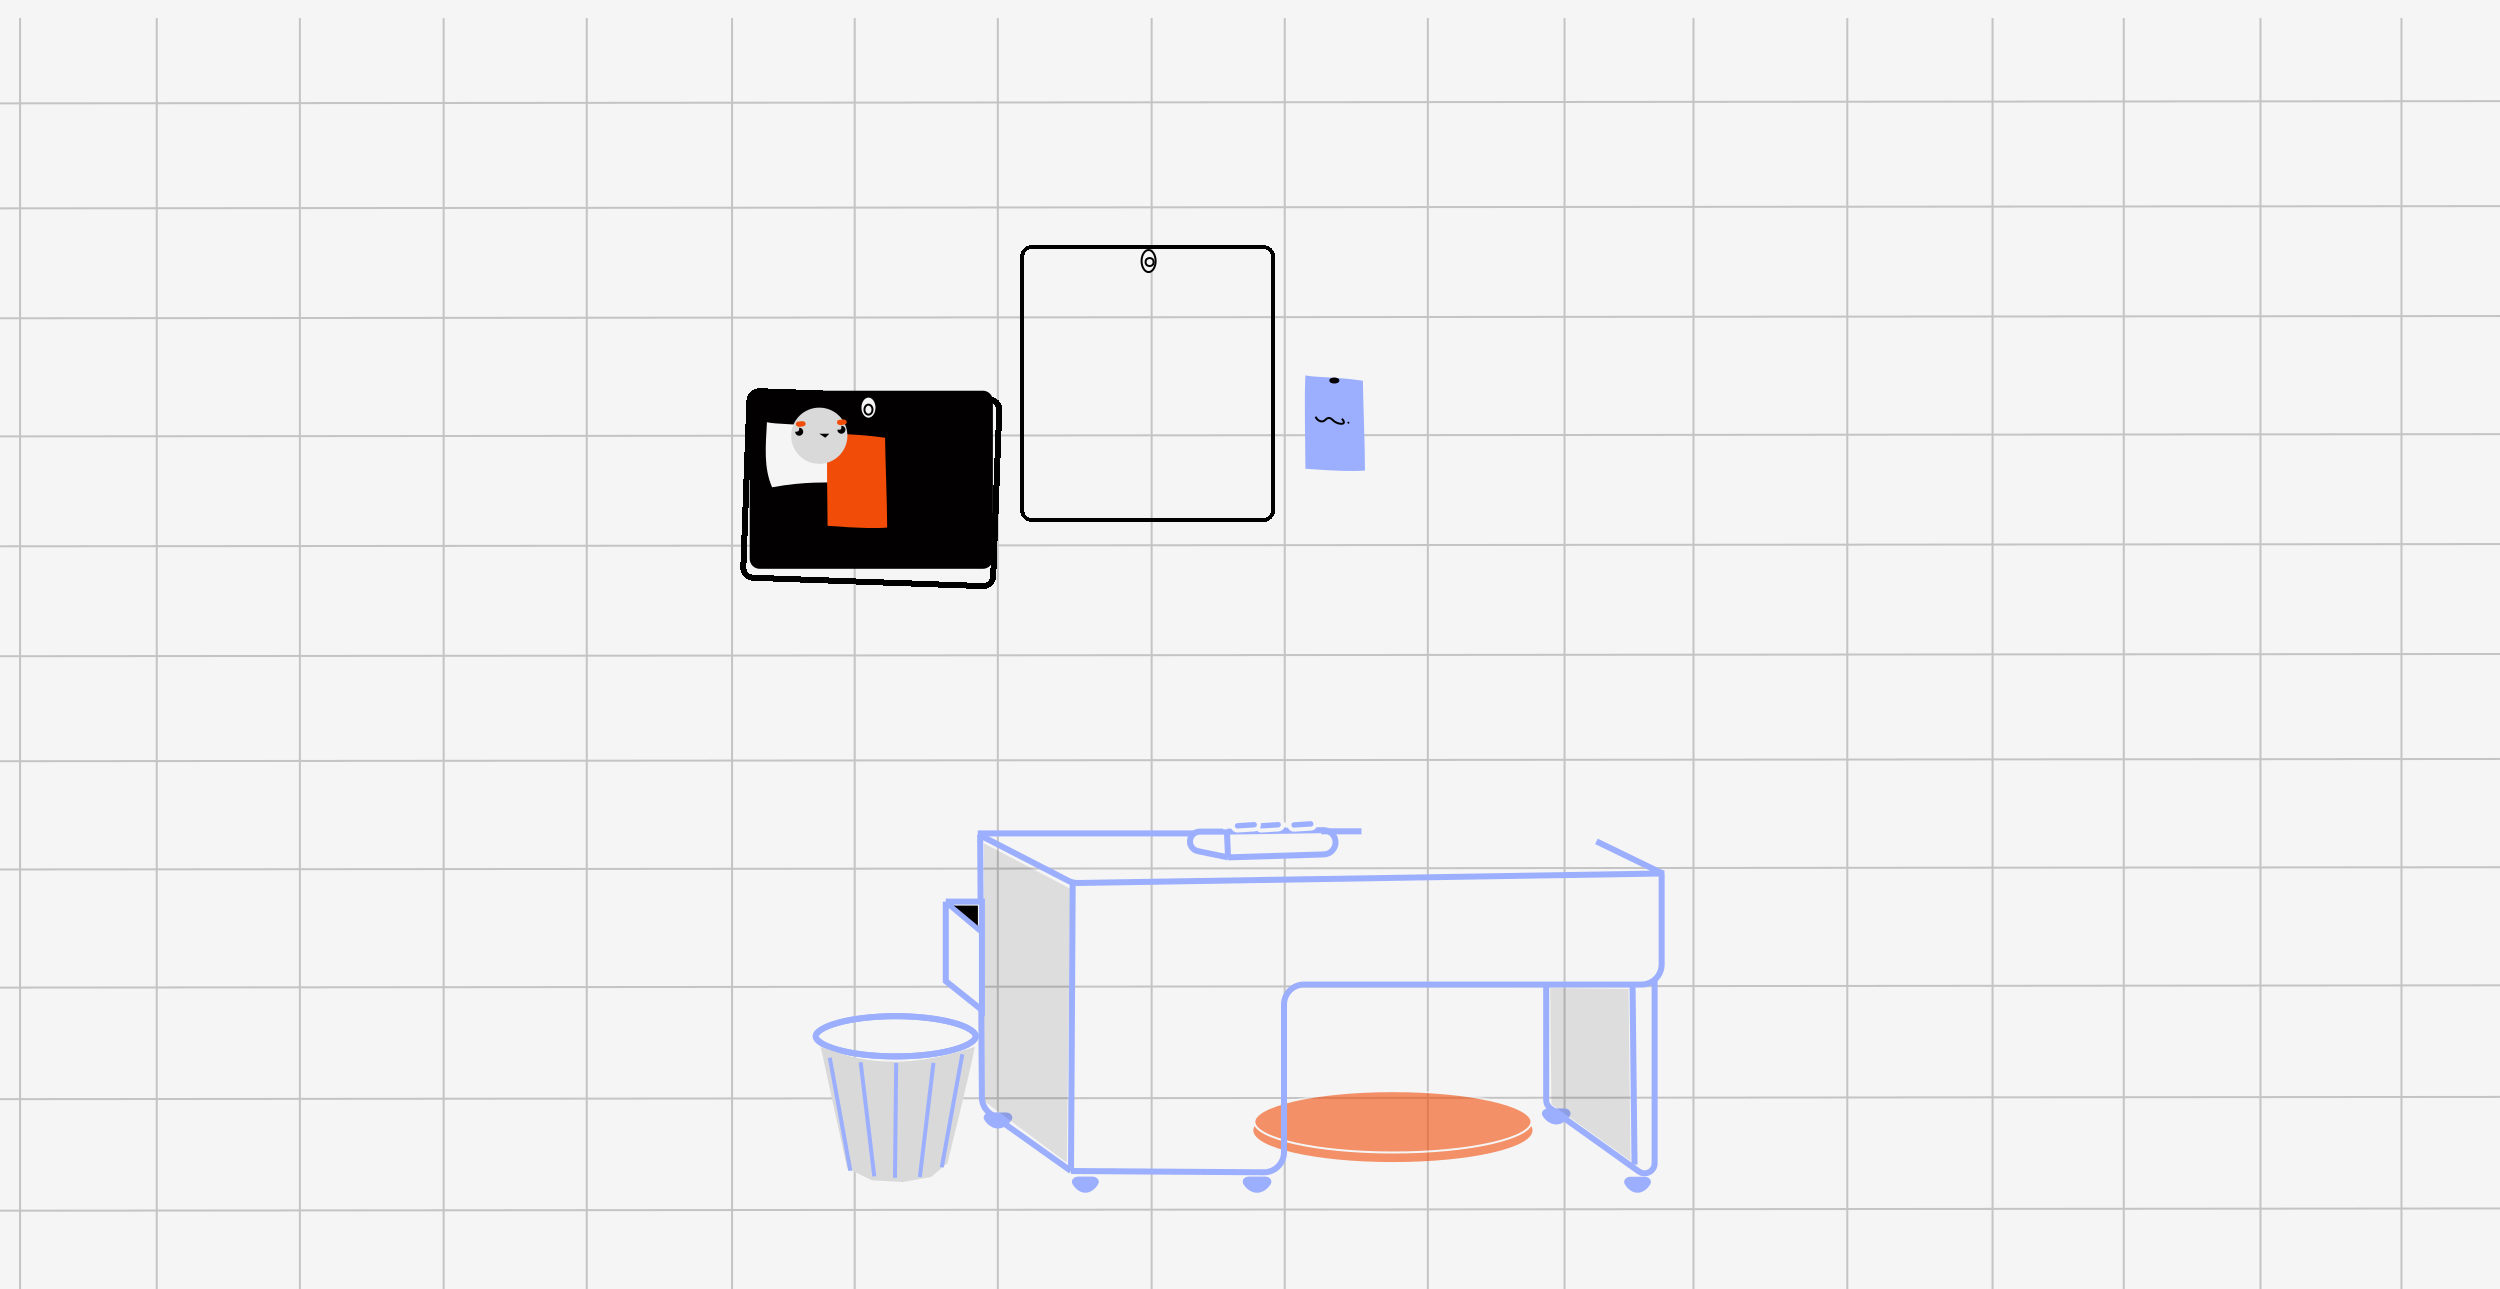 <svg width="1245" height="642" viewBox="0 0 1245 642" fill="none" xmlns="http://www.w3.org/2000/svg">
<g clip-path="url(#clip0_174_731)">
<rect width="1245" height="642" fill="#F5F5F5"/>
<path opacity="0.2" d="M9.983 9V862.083M78.068 9V862.083M149.344 9V862.083M220.939 9V862.083M292.215 9V862.083M364.555 9V862.083M425.64 9V862.083M496.916 9V862.083M573.512 9V862.083M639.788 9V862.083M711.064 9V862.083M779.149 9V862.083M843.361 9V862.083M919.957 9V862.083M992.297 9V862.083M1057.64 9V862.083M1125.72 9V862.083M1195.93 9V862.083M1267.53 9V862.083M1339.87 9V862.083M1453.88 50.177L-49.025 51.529M1454.16 102.461L-48.745 103.814M1454.45 157.196L-48.453 158.549M1454.76 216.016L-48.138 217.369M1455.06 270.752L-47.846 272.104M1455.35 325.487L-47.553 326.839M1455.63 377.771L-47.274 379.124M1455.92 431.69L-46.986 433.042M1456.23 490.51L-46.672 491.862M1456.53 546.062L-46.375 547.414M1456.82 601.614L-46.078 602.966M1457.1 653.898L-45.799 655.251M1457.39 707.817L-45.51 709.169M1457.71 766.637L-45.196 767.989M1458 822.189L-44.9 823.541" stroke="#020001"/>
<g opacity="0.6">
<ellipse cx="693.675" cy="562.933" rx="69.511" ry="15.779" fill="#F14D08"/>
<path d="M762.686 558.669C762.686 559.599 762.273 560.548 761.402 561.514C760.529 562.483 759.218 563.441 757.487 564.37C754.027 566.227 748.987 567.915 742.716 569.339C730.183 572.184 712.844 573.948 693.675 573.948C674.506 573.948 657.167 572.184 644.634 569.339C638.363 567.915 633.323 566.227 629.863 564.37C628.132 563.441 626.821 562.483 625.947 561.514C625.076 560.548 624.664 559.599 624.664 558.669C624.664 557.739 625.076 556.79 625.947 555.824C626.821 554.855 628.132 553.897 629.863 552.968C633.323 551.111 638.363 549.423 644.634 547.999C657.167 545.154 674.506 543.39 693.675 543.39C712.844 543.39 730.183 545.154 742.716 547.999C748.987 549.423 754.027 551.111 757.487 552.968C759.218 553.897 760.529 554.855 761.402 555.824C762.273 556.79 762.686 557.739 762.686 558.669Z" fill="#F14D08" stroke="#F5F5F5"/>
</g>
<g filter="url(#filter0_d_174_731)">
<path d="M509 250V124C509 121.239 511.239 119 514 119H629C631.761 119 634 121.239 634 124V250C634 252.761 631.761 255 629 255H514C511.239 255 509 252.761 509 250Z" stroke="black" stroke-width="2" shape-rendering="crispEdges"/>
</g>
<path d="M545.404 588.576C544.349 589.698 542.583 590.5 540.5 590.5C538.417 590.5 536.651 589.698 535.596 588.576C535.511 588.486 535.474 588.42 535.459 588.385C535.445 588.352 535.444 588.335 535.444 588.327C535.443 588.317 535.444 588.243 535.545 588.112C535.769 587.821 536.31 587.5 537 587.5H544C544.69 587.5 545.231 587.821 545.455 588.112C545.556 588.243 545.557 588.317 545.556 588.327C545.556 588.335 545.555 588.352 545.541 588.385C545.526 588.42 545.489 588.486 545.404 588.576Z" fill="#9CAFFE" stroke="#9CAFFE" stroke-width="3"/>
<path d="M545.537 589.018C544.348 591.038 542.42 592.5 540.5 592.5C538.58 592.5 536.652 591.038 535.463 589.018C535.329 588.79 535.313 588.627 535.323 588.52C535.334 588.406 535.382 588.268 535.503 588.118C535.759 587.802 536.298 587.5 537 587.5H544C544.702 587.5 545.241 587.802 545.497 588.118C545.618 588.268 545.666 588.406 545.677 588.52C545.687 588.627 545.671 588.79 545.537 589.018Z" fill="#9CAFFE" stroke="#9CAFFE" stroke-width="3"/>
<path d="M502.494 556.96C501.241 558.971 499.153 560.5 497 560.5C494.847 560.5 492.759 558.971 491.506 556.96C491.367 556.737 491.351 556.581 491.358 556.485C491.365 556.382 491.407 556.254 491.522 556.109C491.767 555.803 492.297 555.5 493 555.5H501C501.703 555.5 502.233 555.803 502.478 556.109C502.593 556.254 502.635 556.382 502.642 556.485C502.649 556.581 502.633 556.737 502.494 556.96Z" fill="#9CAFFE" stroke="#9CAFFE" stroke-width="3"/>
<path d="M780.494 554.96C779.241 556.971 777.153 558.5 775 558.5C772.847 558.5 770.759 556.971 769.506 554.96C769.367 554.737 769.351 554.581 769.358 554.485C769.365 554.382 769.407 554.254 769.522 554.109C769.767 553.803 770.297 553.5 771 553.5H779C779.703 553.5 780.233 553.803 780.478 554.109C780.593 554.254 780.635 554.382 780.642 554.485C780.649 554.581 780.633 554.737 780.494 554.96Z" fill="#9CAFFE" stroke="#9CAFFE" stroke-width="3"/>
<path d="M631.365 588.514C630.229 589.664 628.296 590.5 626 590.5C623.704 590.5 621.771 589.664 620.635 588.514C620.547 588.425 620.51 588.361 620.495 588.329C620.482 588.3 620.481 588.287 620.481 588.284L620.481 588.284C620.481 588.281 620.481 588.268 620.49 588.239C620.501 588.209 620.523 588.161 620.57 588.099C620.78 587.821 621.31 587.5 622 587.5H630C630.69 587.5 631.22 587.821 631.43 588.099C631.477 588.161 631.499 588.209 631.51 588.239C631.519 588.268 631.519 588.281 631.519 588.284L631.519 588.284C631.519 588.287 631.518 588.3 631.505 588.329C631.49 588.361 631.453 588.425 631.365 588.514Z" fill="#9CAFFE" stroke="#9CAFFE" stroke-width="3"/>
<path d="M631.494 588.96C630.241 590.971 628.153 592.5 626 592.5C623.847 592.5 621.759 590.971 620.506 588.96C620.367 588.737 620.351 588.581 620.358 588.485C620.365 588.382 620.407 588.254 620.522 588.109C620.767 587.803 621.297 587.5 622 587.5H630C630.703 587.5 631.233 587.803 631.478 588.109C631.593 588.254 631.635 588.382 631.642 588.485C631.649 588.581 631.633 588.737 631.494 588.96Z" fill="#9CAFFE" stroke="#9CAFFE" stroke-width="3"/>
<path d="M820.537 589.018C819.348 591.038 817.42 592.5 815.5 592.5C813.58 592.5 811.652 591.038 810.463 589.018C810.329 588.79 810.313 588.627 810.323 588.52C810.334 588.406 810.382 588.268 810.503 588.118C810.759 587.802 811.298 587.5 812 587.5H819C819.702 587.5 820.241 587.802 820.497 588.118C820.618 588.268 820.666 588.406 820.677 588.52C820.687 588.627 820.671 588.79 820.537 589.018Z" fill="#9CAFFE" stroke="#9CAFFE" stroke-width="3"/>
<g filter="url(#filter1_d_174_731)">
<path d="M370.181 278.552L373.18 195.64C373.28 192.881 375.598 190.724 378.358 190.824L492.806 194.965C495.566 195.065 497.722 197.383 497.622 200.142L494.622 283.054C494.523 285.814 492.205 287.97 489.445 287.87L374.997 283.729C372.237 283.629 370.081 281.311 370.181 278.552Z" stroke="black" stroke-width="3" shape-rendering="crispEdges"/>
</g>
<path d="M373.346 278.271V199.57C373.346 196.808 375.584 194.57 378.346 194.57H489.457C492.219 194.57 494.457 196.808 494.457 199.57V278.271C494.457 281.033 492.219 283.271 489.457 283.271H378.346C375.584 283.271 373.346 281.033 373.346 278.271Z" fill="#020001"/>
<path d="M436.5 203C436.5 204.559 436.025 205.951 435.282 206.943C434.539 207.934 433.55 208.5 432.5 208.5C431.45 208.5 430.461 207.934 429.718 206.943C428.975 205.951 428.5 204.559 428.5 203C428.5 201.441 428.975 200.049 429.718 199.057C430.461 198.066 431.45 197.5 432.5 197.5C433.55 197.5 434.539 198.066 435.282 199.057C436.025 200.049 436.5 201.441 436.5 203Z" fill="#F5F5F5" stroke="black"/>
<path d="M434.5 204C434.5 205.47 433.523 206.5 432.5 206.5C431.477 206.5 430.5 205.47 430.5 204C430.5 202.53 431.477 201.5 432.5 201.5C433.523 201.5 434.5 202.53 434.5 204Z" fill="#F5F5F5" stroke="black"/>
<path d="M575.5 130C575.5 131.572 575.074 132.972 574.412 133.965C573.748 134.962 572.885 135.5 572 135.5C571.115 135.5 570.252 134.962 569.588 133.965C568.926 132.972 568.5 131.572 568.5 130C568.5 128.428 568.926 127.028 569.588 126.035C570.252 125.038 571.115 124.5 572 124.5C572.885 124.5 573.748 125.038 574.412 126.035C575.074 127.028 575.5 128.428 575.5 130Z" fill="#F5F5F5" stroke="black"/>
<circle cx="572.5" cy="130.5" r="2" fill="#F5F5F5" stroke="black"/>
<path opacity="0.1" d="M490 420L533 442.592L531.28 579L490 548.308V420Z" fill="#020001"/>
<path opacity="0.1" d="M772 492L811 492.5L812 578.078L772.62 550L772 492Z" fill="#020001"/>
<path d="M584 366.484L584.07 367.752C584.842 366.385 586.414 363.637 586.526 363.578M585.333 365.739C585.006 367.379 584.786 370.927 586.526 372C586.877 369.391 586.667 364.621 589.053 362.534M587.018 368.05C587.864 367.074 589.11 365.662 590.27 364.398M593.263 361.491C593.015 361.491 591.708 362.83 590.27 364.398M590.27 364.398V365.292C592.39 364.174 596.786 361.819 597.404 361.342M595.719 362.534C595.135 363.006 593.965 364.04 593.965 364.398C593.965 364.755 597.848 363.304 599.789 362.534C598.971 363.578 597.347 365.709 597.404 365.888C597.474 366.112 600.842 365.963 603.649 361.789C602.414 364.77 602.105 365.764 602.105 365.888C603.392 365.391 606.161 363.652 606.947 360.671C607.228 362.519 608 363.925 608.351 364.398C608.725 363.925 609.249 362.385 608.351 360C609.474 362.385 611.298 364.099 611.368 364.248C611.425 364.368 611.719 364.298 611.86 364.248C611.93 363.106 611.888 360.701 611.158 360.224M612 364.099V366.186" stroke="#F5F5F5" stroke-width="2"/>
<path d="M585 363C586.328 362.079 589.186 359.989 590 359" stroke="#F5F5F5" stroke-width="2"/>
<path d="M488.553 416.235L532.014 438.619C533.479 439.373 535.108 439.754 536.756 439.727L828.921 434.973" stroke="#9CAFFE" stroke-width="3"/>
<path d="M486.91 415.034L594.802 415.034" stroke="#9CAFFE" stroke-width="3"/>
<path d="M488.124 415.664L488.971 546.516C488.992 549.73 490.557 552.739 493.177 554.601L533.352 583.162M533.352 583.162L534.209 438.837M533.352 583.162L629.367 583.805C634.916 583.842 639.434 579.354 639.434 573.805L639.434 500.291C639.434 494.768 643.911 490.291 649.434 490.291L817.5 490.291C823.023 490.291 827.5 485.814 827.5 480.291L827.5 436" stroke="#9CAFFE" stroke-width="3"/>
<path d="M614 361.902C612.392 360.757 610.784 359.591 609.335 358.28C608.7 357.706 608.142 356.83 607.429 356.365C606.127 355.516 609.657 358.581 611.127 359.156C611.487 359.297 611.853 359.274 612.208 359.39C612.745 359.565 611.565 358.741 611.468 358.682C610.724 358.229 609.949 357.716 609.15 357.351C607.747 356.711 609.189 357.928 609.591 358.345C610.282 359.061 611.09 359.843 611.667 360.643C612.067 361.195 611.836 360.767 611.596 360.487C610.858 359.624 609.407 358.685 608.339 358.215C608.125 358.12 606.347 357.351 606.27 357.605C606.001 358.488 607.308 359.972 607.855 360.617C607.92 360.692 611.127 361.887 611.127 361.409C611.127 360.058 607.735 358.681 607.215 357.462C606.596 356.007 605.879 356.503 604.328 356.527C604.104 356.53 603.569 356.403 603.645 356.735C603.901 357.844 604.614 358.724 605.395 359.565C605.738 359.935 606.636 360.885 606.575 361.435C606.524 361.902 603.297 363.888 604.812 362.369C604.68 361.472 605.171 360.329 605.324 359.448C605.481 358.541 605.986 357.423 605.8 356.488C605.782 356.397 604.13 356.518 604.015 356.547C602.98 356.804 603.088 358.488 603.325 359.208C603.479 359.676 603.882 360.034 604.143 360.448C604.394 360.846 604.551 360.37 604.442 360.117C604.25 359.671 601.954 356.647 601.739 358.189C601.667 358.711 601.545 359.622 601.732 360.136C601.863 360.496 602.551 360.497 602.863 360.617C603.075 360.698 604.559 360.72 604.058 361.227C603.52 361.771 603.181 362.612 602.55 363.051C602.266 363.249 601.851 363.137 601.583 363.356C601.377 363.524 601.312 363.615 601.17 363.356C601.109 363.244 601.163 363.346 601.17 363.382C601.219 363.603 601.038 363.749 600.829 363.817C600.363 363.969 601.21 362.667 601.227 362.642C602.041 361.437 602.782 360.045 603.297 358.708C603.576 357.982 603.84 357.195 602.934 356.819C602.528 356.651 602.156 356.626 601.796 356.319C601.636 356.183 600.869 355.64 601.426 355.599C602.818 355.497 604.185 355.743 605.551 355.826C606.275 355.87 604.109 355.985 603.396 356.112C602.007 356.359 600.587 356.293 599.179 356.293C598.723 356.293 598.254 356.267 597.799 356.3C597.474 356.324 597.044 356.509 596.718 356.384C596.455 356.283 596.239 355.977 596.085 355.768C595.965 355.603 596.53 356.281 596.79 356.436C597.564 356.901 598.338 357.359 599.122 357.812C599.433 357.992 601.069 358.348 601.149 358.676C601.222 358.975 598.082 358.007 597.885 357.916C596.774 357.406 595.423 356.742 594.5 355.956C594.384 355.857 594.057 355.82 594.158 355.826C594.27 355.832 594.332 355.878 594.414 355.943C594.738 356.196 595.131 356.233 595.538 356.306C596.831 356.539 598.043 357.178 599.378 357.228C600.314 357.263 598.705 356.501 598.518 356.404C597.456 355.85 595.972 355.215 594.748 355.021C594.687 355.011 594.122 354.988 594.286 355.008C595.258 355.129 596.457 355.778 597.33 356.177C598.084 356.521 598.879 356.964 599.549 357.436C599.868 357.66 599.645 357.7 599.449 357.89C598.435 358.878 598.079 360.16 597.942 361.467C597.913 361.738 597.572 363.355 598.297 363.109C599.122 362.83 600.157 362.256 600.786 361.681C601.161 361.34 600.43 361.102 600.139 361.039C599.644 360.93 599.148 360.881 598.66 360.74C598.613 360.726 597.775 360.589 597.785 360.617C597.8 360.657 598.479 360.932 598.539 360.967C598.924 361.19 599.37 361.37 599.705 361.655C599.905 361.825 599.804 361.683 599.67 361.597C599.069 361.211 598.22 361.107 597.515 360.993C596.99 360.908 595.442 360.563 595.019 361.078C594.948 361.164 596.746 361.39 596.96 361.409C597.031 361.415 598.388 361.511 597.899 361.603C596.673 361.834 595.256 361.621 594.087 361.253C593.982 361.22 593.301 360.991 593.547 360.967C594.463 360.878 595.538 360.061 596.249 359.578C596.321 359.529 597.558 358.842 597.558 358.773C597.558 358.773 595.006 359.252 594.869 359.273C593.759 359.44 592.781 359.592 591.754 359.98C591.037 360.252 593.251 359.6 593.995 359.396C594.478 359.264 595.75 359.015 596.078 358.604C596.592 357.962 595.551 357.223 595.004 357.027C594.056 356.687 593.218 356.961 592.437 357.436C591.97 357.72 591.371 357.75 590.894 358.053C590.471 358.321 590.097 358.806 589.607 358.955C589.308 359.046 589.44 359.391 589.272 359.63C589.087 359.894 588.815 360.087 588.604 360.331C588.409 360.555 588.351 360.901 588.113 361.084C587.813 361.314 587.877 361.608 587.672 361.928C587.261 362.572 586.814 363.222 586.449 363.888C586.271 364.212 586.221 364.652 586.221 365.011C586.221 365.61 586.203 366.211 586.221 366.809C586.228 367.028 586.354 367.099 586.165 366.803C586.004 366.552 585.988 365.655 586.157 365.407C586.33 365.156 585.9 365.201 586.022 365.057C586.728 364.223 587.294 363.247 587.957 362.376C588.556 361.587 589.233 360.886 589.777 360.058C589.897 359.876 590.508 359.252 590.076 359.383C589.063 359.692 588.602 360.248 587.914 360.876C587.902 360.887 587.873 360.139 587.9 359.974C587.941 359.72 588.255 359.253 588.526 359.124C589.374 358.716 589.762 357.906 590.574 357.371C591.215 356.948 592.188 357.464 592.75 357.767C594.045 358.465 593.564 359.085 592.636 360.026C592.272 360.395 591.813 360.529 591.441 360.876C591.005 361.283 590.723 361.826 590.389 362.304C590.282 362.458 590.388 362.715 590.19 362.811C589.91 362.946 589.624 362.967 589.365 363.187C589.178 363.346 588.965 363.68 588.732 363.765C588.289 363.927 589.459 363.191 589.877 362.98C590.626 362.601 591.189 362.177 592.046 361.967C592.693 361.808 593.368 361.691 594.002 361.525C594.186 361.477 595.622 361.274 595.253 361.694C594.951 362.039 593.919 362.15 593.461 362.304C593.194 362.394 592.903 362.369 592.622 362.369" stroke="#F5F5F5" stroke-width="3" stroke-linecap="round"/>
<path d="M611.567 426.975L596.513 423.856C594.238 423.384 592.607 421.38 592.607 419.057C592.607 416.35 594.801 414.156 597.508 414.156H611.01L658.969 413.422C662.342 413.371 665.103 416.09 665.103 419.463C665.103 422.727 662.511 425.401 659.248 425.502L611.567 426.975Z" fill="#F5F5F5"/>
<path d="M611.567 426.975L596.513 423.856C594.238 423.384 592.607 421.38 592.607 419.057V419.057C592.607 416.35 594.801 414.156 597.508 414.156H611.01M611.567 426.975L611.01 414.156M611.567 426.975L659.248 425.502C662.511 425.401 665.103 422.727 665.103 419.463V419.463C665.103 416.09 662.342 413.371 658.969 413.422L611.01 414.156" stroke="#9CAFFE" stroke-width="3"/>
<path d="M652.577 407.937L644.262 408.492C643.031 408.574 642.075 409.596 642.075 410.83C642.075 412.183 643.218 413.255 644.569 413.168L652.885 412.631C654.206 412.546 655.196 411.389 655.076 410.071C654.961 408.8 653.851 407.852 652.577 407.937Z" fill="#9CAFFE" stroke="#F5F5F5" stroke-width="2"/>
<path d="M636.372 408.364L628.057 408.918C626.826 409 625.87 410.022 625.87 411.256C625.87 412.609 627.013 413.681 628.364 413.594L636.68 413.058C638.001 412.972 638.991 411.815 638.871 410.498C638.755 409.226 637.646 408.279 636.372 408.364Z" fill="#9CAFFE" stroke="#F5F5F5" stroke-width="2"/>
<path d="M624.432 408.364L616.116 408.918C614.885 409 613.929 410.022 613.929 411.256C613.929 412.609 615.072 413.681 616.423 413.594L624.74 413.058C626.06 412.972 627.05 411.815 626.93 410.498C626.815 409.226 625.706 408.279 624.432 408.364Z" fill="#9CAFFE" stroke="#F5F5F5" stroke-width="2"/>
<path d="M613.973 410.638L611.777 411C610.794 411.162 610.055 411.985 610 412.981V412.981" stroke="#F5F5F5" stroke-width="2"/>
<path d="M642.973 410.212L640.37 410.641C639.567 410.774 638.874 411.277 638.5 412V412" stroke="#F5F5F5" stroke-width="2"/>
<path d="M471 449H489V464.102V503L471 488.592V449Z" fill="#F5F5F5"/>
<path d="M489 464.102L471 449M489 464.102V503L471 488.592V449M489 464.102V449H471" stroke="#9CAFFE" stroke-width="3"/>
<path d="M487 461L475 451L487 451V461Z" fill="#020001"/>
<path d="M485.937 516.073C485.937 516.883 485.331 518.005 483.362 519.302C481.452 520.558 478.59 521.748 474.919 522.769C467.598 524.807 457.398 526.087 446.071 526.087C434.745 526.087 424.545 524.807 417.224 522.769C413.553 521.748 410.691 520.558 408.781 519.302C406.811 518.005 406.206 516.883 406.206 516.073C406.206 515.263 406.811 514.14 408.781 512.844C410.691 511.587 413.553 510.398 417.224 509.376C424.545 507.338 434.745 506.059 446.071 506.059C457.398 506.059 467.598 507.338 474.919 509.376C478.59 510.398 481.452 511.587 483.362 512.844C485.331 514.14 485.937 515.263 485.937 516.073Z" stroke="#9CAFFE" stroke-width="3"/>
<path d="M485.937 516.073C485.937 516.883 485.331 518.005 483.362 519.302C481.452 520.558 478.59 521.748 474.919 522.769C467.598 524.807 457.398 526.087 446.071 526.087C434.745 526.087 424.545 524.807 417.224 522.769C413.553 521.748 410.691 520.558 408.781 519.302C406.811 518.005 406.206 516.883 406.206 516.073C406.206 515.263 406.811 514.14 408.781 512.844C410.691 511.587 413.553 510.398 417.224 509.376C424.545 507.338 434.745 506.059 446.071 506.059C457.398 506.059 467.598 507.338 474.919 509.376C478.59 510.398 481.452 511.587 483.362 512.844C485.331 514.14 485.937 515.263 485.937 516.073Z" stroke="#9CAFFE" stroke-width="3"/>
<path d="M485.446 521.29C444.08 535.363 421.905 525.98 408.685 521.289L421.905 581.845L434.272 587.816L449.624 588.669L463.697 586.11L471.799 579.287C471.799 579.287 483.096 534.212 485.446 521.29Z" fill="#D9D9D9"/>
<path d="M413.235 526.734L423.47 583.025M428.611 529.033L435.386 585.844M446.293 529.343L445.699 586.554M464.865 529.343L458.089 586.154M479.235 525L469 581.291" stroke="#9CAFFE" stroke-width="2"/>
<path d="M384.499 242.67C380.235 232.862 381.287 222.122 381.94 210.26C386.122 211.359 396.902 210.907 410.576 212.936C409.025 219.72 411.084 231.573 416.909 240.111C412.347 240.555 401.624 239.517 384.499 242.67Z" fill="#F5F5F5"/>
<path d="M412.129 261.86C412.129 249.972 411.475 227.187 412.129 215.326C416.31 216.425 427.09 215.973 440.765 218.002C440.765 224.333 441.809 251.199 441.809 262.713C437.247 263.157 428.589 263.14 412.129 261.86Z" fill="#F14D08"/>
<g filter="url(#filter2_d_174_731)">
<path d="M650.088 229.45C650.088 217.561 649.434 194.777 650.088 182.916C654.269 184.015 665.049 183.563 678.723 185.592C678.723 191.923 679.768 218.789 679.768 230.303C675.205 230.747 666.548 230.73 650.088 229.45Z" fill="#9CAFFE"/>
</g>
<g filter="url(#filter3_d_174_731)">
<circle cx="408" cy="213" r="14" fill="#D9D9D9"/>
</g>
<path d="M413 216H408L411 218L413 216Z" fill="#020001"/>
<path d="M400 215C400 216.105 399.105 217 398 217C396.895 217 396 216.105 396 215C398 215 398 214.333 398 213C399.105 213 400 213.895 400 215Z" fill="#020001"/>
<path d="M421 214C421 215.105 420.105 216 419 216C417.895 216 417 215.105 417 214C419 214 419 214 419 212C420.105 212 421 212.895 421 214Z" fill="#020001"/>
<path d="M397.688 211.52C397.18 211.416 397.273 210.955 397.561 210.921C397.783 210.882 398.479 210.791 399.486 210.743C400.494 210.695 400.314 211.257 399.92 211.323C399.409 211.409 398.196 211.625 397.688 211.52Z" fill="#F14D08" stroke="#F14D08" stroke-width="2"/>
<path d="M418.157 210.667C417.649 210.563 417.743 210.102 418.03 210.068C418.252 210.029 418.948 209.938 419.956 209.89C420.964 209.842 420.784 210.404 420.39 210.47C419.878 210.556 418.665 210.772 418.157 210.667Z" fill="#F14D08" stroke="#F14D08" stroke-width="2"/>
<ellipse cx="664.5" cy="189.5" rx="2.5" ry="1.5" fill="#020001"/>
<path d="M658 414H678" stroke="#9CAFFE" stroke-width="3"/>
<path d="M655.201 207.521C655.804 209.433 658.345 210.581 659.635 209.385C661.247 207.891 662.057 207.506 664.049 209.486C666.04 211.466 671.498 212.013 668.26 208.536" stroke="black"/>
<circle cx="671.5" cy="210.5" r="0.5" fill="#020001"/>
<path d="M824 488.5V579.287C824 583.353 819.404 585.719 816.095 583.356L772.095 551.944C770.78 551.006 770 549.49 770 547.875V491" stroke="#9CAFFE" stroke-width="3"/>
<path d="M813.012 491L813.998 580" stroke="#9CAFFE" stroke-width="3"/>
<path d="M795 419L828 435" stroke="#9CAFFE" stroke-width="3"/>
</g>
<defs>
<filter id="filter0_d_174_731" x="504" y="118" width="135" height="146" filterUnits="userSpaceOnUse" color-interpolation-filters="sRGB">
<feFlood flood-opacity="0" result="BackgroundImageFix"/>
<feColorMatrix in="SourceAlpha" type="matrix" values="0 0 0 0 0 0 0 0 0 0 0 0 0 0 0 0 0 0 127 0" result="hardAlpha"/>
<feOffset dy="4"/>
<feGaussianBlur stdDeviation="2"/>
<feComposite in2="hardAlpha" operator="out"/>
<feColorMatrix type="matrix" values="0 0 0 0 0 0 0 0 0 0 0 0 0 0 0 0 0 0 0.25 0"/>
<feBlend mode="normal" in2="BackgroundImageFix" result="effect1_dropShadow_174_731"/>
<feBlend mode="normal" in="SourceGraphic" in2="effect1_dropShadow_174_731" result="shape"/>
</filter>
<filter id="filter1_d_174_731" x="364.677" y="189.321" width="138.448" height="108.052" filterUnits="userSpaceOnUse" color-interpolation-filters="sRGB">
<feFlood flood-opacity="0" result="BackgroundImageFix"/>
<feColorMatrix in="SourceAlpha" type="matrix" values="0 0 0 0 0 0 0 0 0 0 0 0 0 0 0 0 0 0 127 0" result="hardAlpha"/>
<feOffset dy="4"/>
<feGaussianBlur stdDeviation="2"/>
<feComposite in2="hardAlpha" operator="out"/>
<feColorMatrix type="matrix" values="0 0 0 0 0 0 0 0 0 0 0 0 0 0 0 0 0 0 0.25 0"/>
<feBlend mode="normal" in2="BackgroundImageFix" result="effect1_dropShadow_174_731"/>
<feBlend mode="normal" in="SourceGraphic" in2="effect1_dropShadow_174_731" result="shape"/>
</filter>
<filter id="filter2_d_174_731" x="645.797" y="182.916" width="37.971" height="55.65" filterUnits="userSpaceOnUse" color-interpolation-filters="sRGB">
<feFlood flood-opacity="0" result="BackgroundImageFix"/>
<feColorMatrix in="SourceAlpha" type="matrix" values="0 0 0 0 0 0 0 0 0 0 0 0 0 0 0 0 0 0 127 0" result="hardAlpha"/>
<feOffset dy="4"/>
<feGaussianBlur stdDeviation="2"/>
<feComposite in2="hardAlpha" operator="out"/>
<feColorMatrix type="matrix" values="0 0 0 0 0 0 0 0 0 0 0 0 0 0 0 0 0 0 0.25 0"/>
<feBlend mode="normal" in2="BackgroundImageFix" result="effect1_dropShadow_174_731"/>
<feBlend mode="normal" in="SourceGraphic" in2="effect1_dropShadow_174_731" result="shape"/>
</filter>
<filter id="filter3_d_174_731" x="390" y="199" width="36" height="36" filterUnits="userSpaceOnUse" color-interpolation-filters="sRGB">
<feFlood flood-opacity="0" result="BackgroundImageFix"/>
<feColorMatrix in="SourceAlpha" type="matrix" values="0 0 0 0 0 0 0 0 0 0 0 0 0 0 0 0 0 0 127 0" result="hardAlpha"/>
<feOffset dy="4"/>
<feGaussianBlur stdDeviation="2"/>
<feComposite in2="hardAlpha" operator="out"/>
<feColorMatrix type="matrix" values="0 0 0 0 0 0 0 0 0 0 0 0 0 0 0 0 0 0 0.25 0"/>
<feBlend mode="normal" in2="BackgroundImageFix" result="effect1_dropShadow_174_731"/>
<feBlend mode="normal" in="SourceGraphic" in2="effect1_dropShadow_174_731" result="shape"/>
</filter>
<clipPath id="clip0_174_731">
<rect width="1245" height="642" fill="white"/>
</clipPath>
</defs>
</svg>
